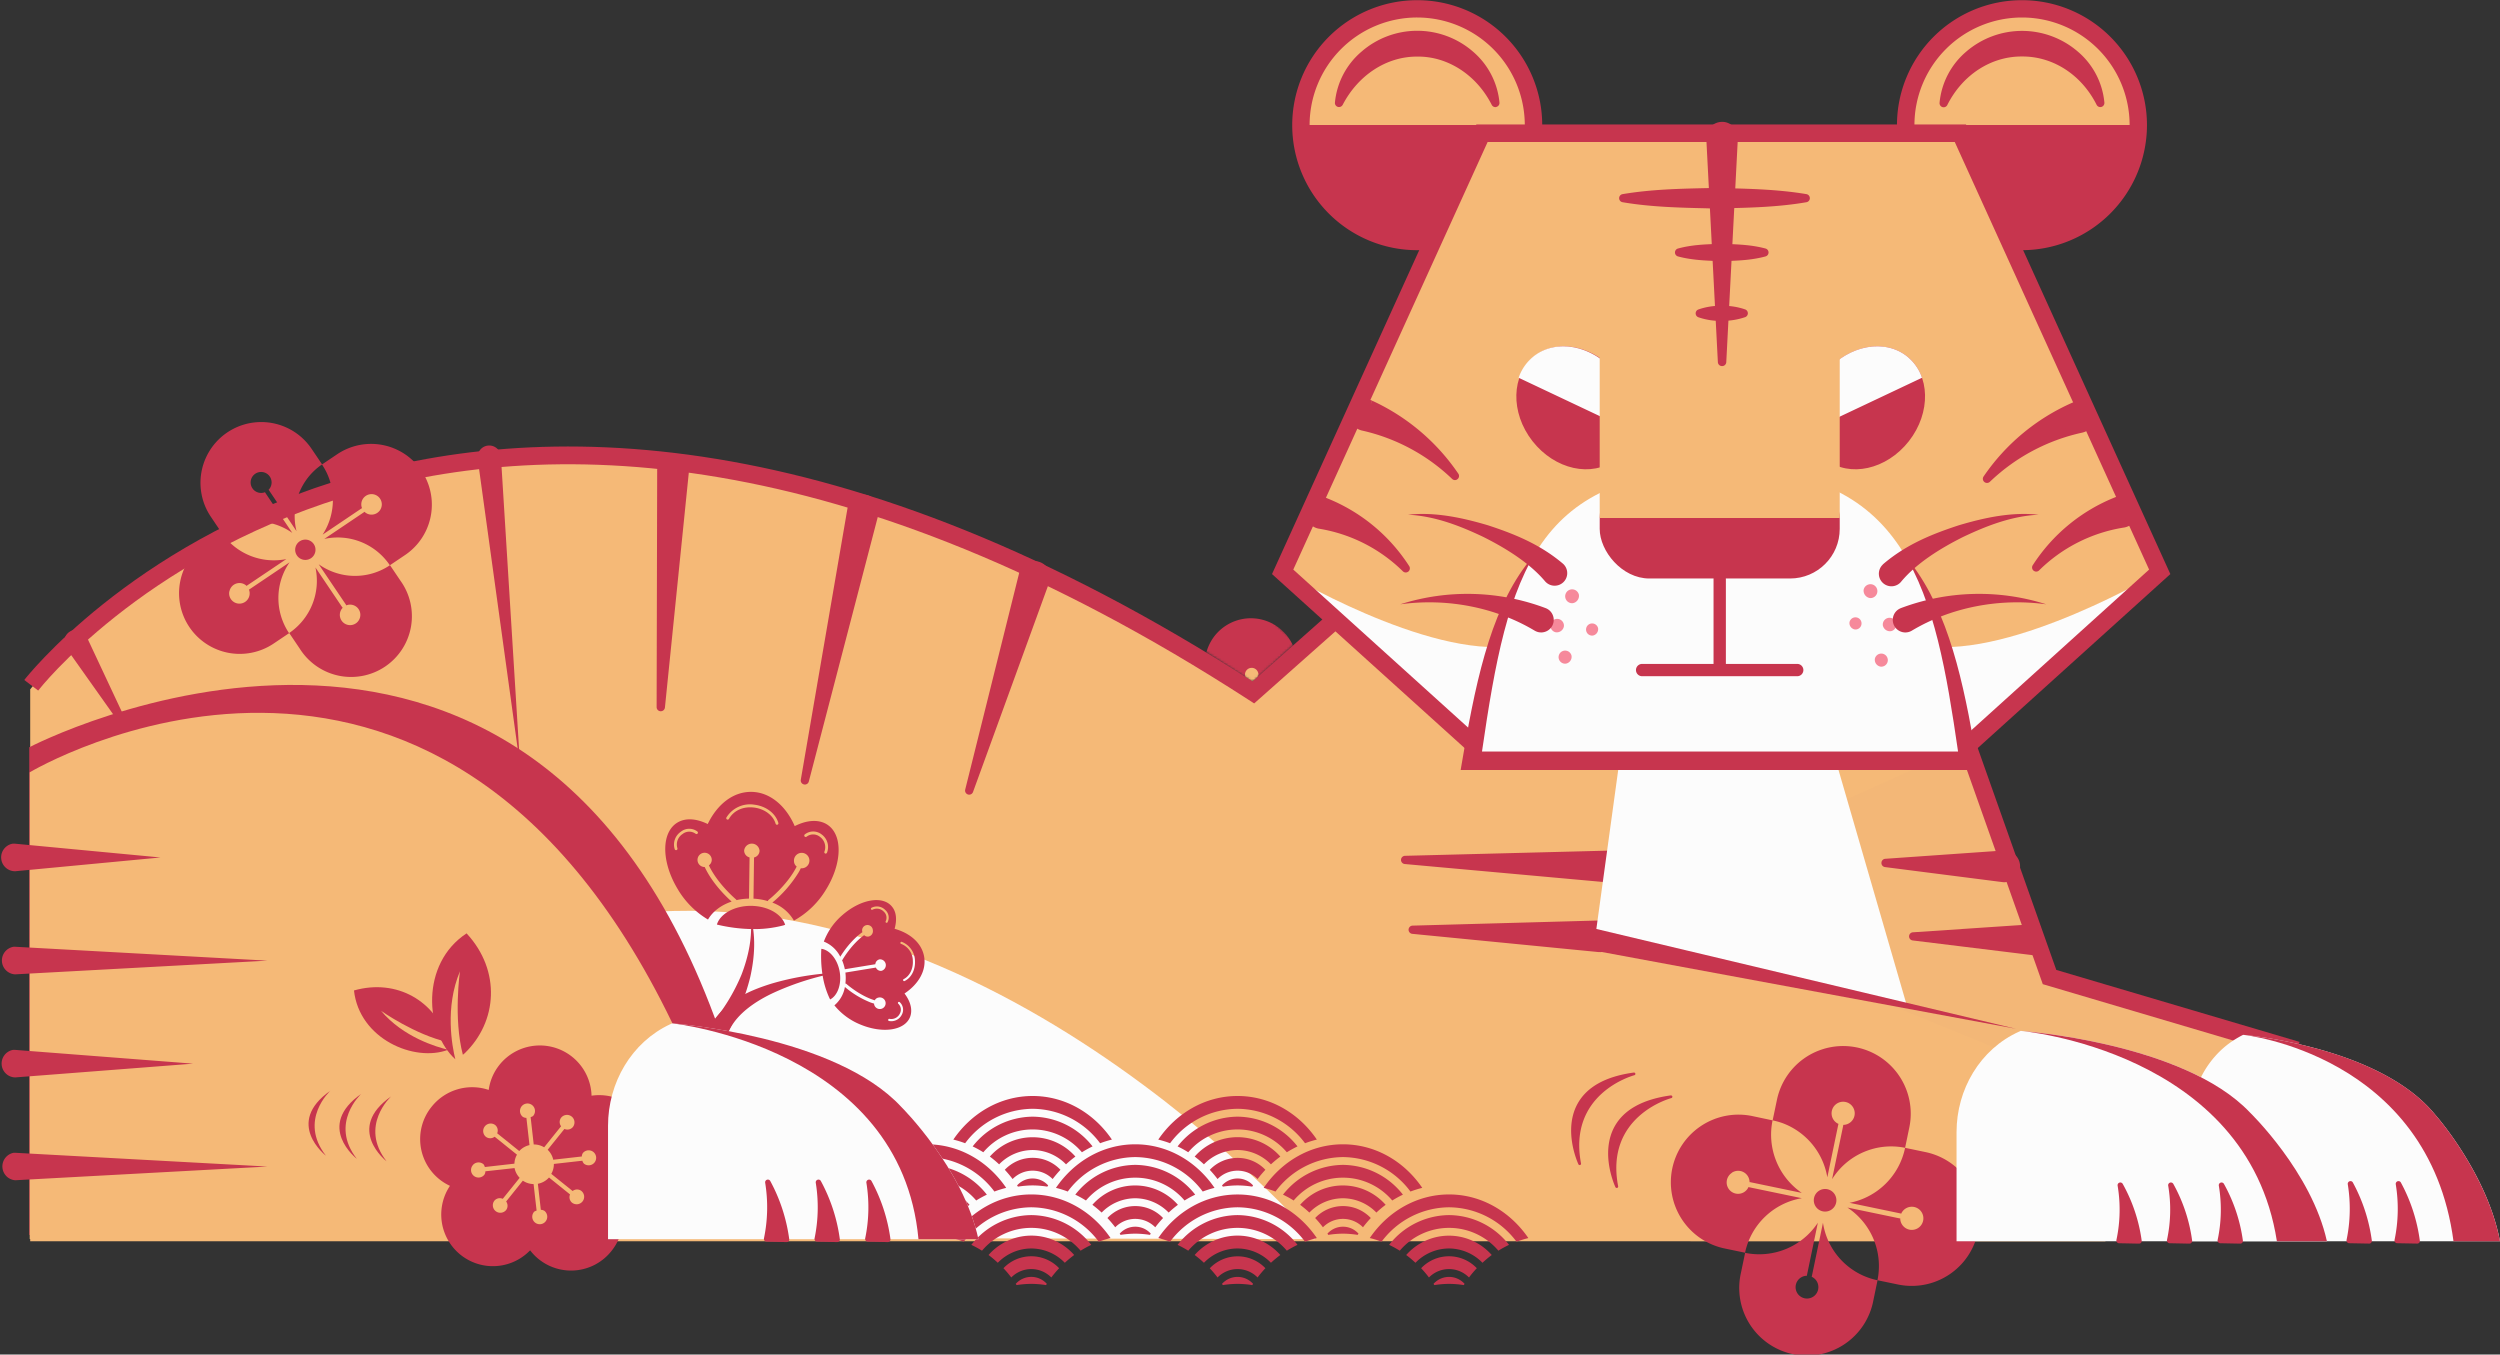 <svg xmlns="http://www.w3.org/2000/svg" xmlns:xlink="http://www.w3.org/1999/xlink" width="1080" height="585.17" viewBox="0 0 1080 585.17"><rect x="0" y="0" width="1080" height="585.17" fill="#333333" stroke="none"/><defs><filter id="luminosity-noclip" x="452.26" y="249.67" width="133.73" height="125.4" filterUnits="userSpaceOnUse" color-interpolation-filters="sRGB"><feFlood flood-color="#fff" result="bg"/><feBlend in="SourceGraphic" in2="bg"/></filter><mask id="mask" x="452.26" y="249.67" width="133.73" height="125.4" maskUnits="userSpaceOnUse"><path d="M559.72 277.64 541.12 294.51 517.7 279.47 529.45 249.67 559.72 277.64z" filter="url(#luminosity-noclip)"/></mask></defs><g id="Layer_2" data-name="Layer 2"><g id="Chinese04_530473192"><g id="Chinese04_530473192-2" data-name="Chinese04_530473192"><path d="M848.52 316.91l51.81 168.4 9.22 50.93H13.05V297.79s172.42-227.07 528 3.06l52-46.07z" fill="#f5b977"/><g mask="url(#mask)"><path d="M497.33 307.56a20 20 0 0 1 18.55-21.37 19.57 19.57.0 0 1 4.61.25A19.9 19.9.0 0 1 560 283.65a20 20 0 0 1 14.18 37.23 19.92 19.92.0 0 1-30.57 25.33 19.93 19.93.0 0 1-33.42-21.39A20 20 0 0 1 497.33 307.56z" fill="#c7354e"/><path d="M559 295.44a2.89 2.89.0 0 1-2.68 3.09 2.68 2.68.0 0 1-1.22-.41l-7.47 8.69a7.46 7.46.0 0 1 1.64 3.2l11-.78a2.76 2.76.0 0 1 2.42-2.31 2.89 2.89.0 1 1 .41 5.76 2.74 2.74.0 0 1-2.66-1.81l-10.89.77a7.62 7.62.0 0 1-1.33 4.37l8 6.87a2.59 2.59.0 0 1 1.3-.65 2.89 2.89.0 1 1-2.68 3.08 2.53 2.53.0 0 1 .38-1.12l-8-6.9a7.51 7.51.0 0 1-3.68 1.92l.73 10.39a2.76 2.76.0 0 1 2.24 2.4 2.89 2.89.0 0 1-5.77.41 2.74 2.74.0 0 1 1.89-2.69l-.72-10.29a7.49 7.49.0 0 1-4.18-1.3l-7.22 8.41a2.69 2.69.0 0 1 .6 1.22 2.89 2.89.0 1 1-3.08-2.68 2.68 2.68.0 0 1 1.22.41l7.2-8.38a7.66 7.66.0 0 1-1.87-3.48l-10.52.74a2.76 2.76.0 0 1-2.42 2.32 2.89 2.89.0 0 1-.41-5.77 2.74 2.74.0 0 1 2.66 1.82l10.38-.74a7.62 7.62.0 0 1 1.5-4.69l-7.66-6.58a2.76 2.76.0 0 1-1.3.65 2.89 2.89.0 1 1 2.68-3.09 2.71 2.71.0 0 1-.38 1.13l7.79 6.69a7.59 7.59.0 0 1 3.92-1.86L540.09 294a2.74 2.74.0 0 1-2.24-2.4 2.89 2.89.0 0 1 5.77-.4 2.76 2.76.0 0 1-1.89 2.69l.73 10.35a7.53 7.53.0 0 1 4 1.43l7.4-8.61a2.58 2.58.0 0 1-.61-1.21 2.89 2.89.0 1 1 5.76-.41z" fill="#f5b977"/><path d="M467 338.23c15 1.5 28.51-5.64 32.95-8.31-6.67 14.34-31.16 23.78-47.64 10.19 9.82-17.08 29.09-21.42 44.35-12.95.19.1.47.28.78.49C485 335.36 467 338.23 467 338.23z" fill="#c7354e"/><path d="M490.48 362.78c7.19-11.16 7-24.57 6.7-29.14 8.56 11 6.14 33.95-11.11 41.42-9.46-14.55-5.14-31.4 7.62-40 .13-.09.47-.25.7-.38C495.46 347.49 490.48 362.78 490.48 362.78z" fill="#c7354e"/></g><path d="M848.05 318.88 594.41 257.21 541.8 303.88l-2.41-1.56c-348.3-225.47-521.2-6.21-522.9-4l-6-4.57c1.74-2.29 177.83-226.2 530.61.62l51.27-45.48 1.93.46 255.56 62.13z" fill="#c7354e"/><path d="M849.9 321.84l35.5 100.25 106.86 30.66s68.86 20.49 85 81.19l-138.1-1.27V484.16L814 433.15 793 347.45z" fill="#f3b777"/><path d="M991.25 457.36 882.48 425.16 846.34 323.1 853.47 320.58 888.32 419.01 993.41 450.1 991.25 457.36z" fill="#c7354e"/><path d="M1080 536.23H945.85V486.72c0-14.75 6.66-29.23 19-37.27a46 46 0 0 1 4.17-2.4s59 4.88 83.07 34.61C1052.13 481.66 1074.47 506.92 1080 536.23z" fill="#fcfcfc"/><path d="M1059.91 536.23H1080c-5.53-29.31-27.87-54.57-27.87-54.57-24-29.73-83.07-34.61-83.07-34.61S1049.22 455.38 1059.91 536.23z" fill="#c7354e"/><path d="M1035.58 535.89a67.16 67.16.0 0 0 .53-24.48 71.54 71.54.0 0 1 8.05 24.64z" fill="#c7354e"/><path d="M1044.16 537.23h0l-8.57-.16a1.14 1.14.0 0 1-.9-.44 1.2 1.2.0 0 1-.24-1 65.7 65.7.0 0 0 .52-24 1.2 1.2.0 0 1 .78-1.32 1.17 1.17.0 0 1 1.43.55 72.77 72.77.0 0 1 8.18 25.05 1.17 1.17.0 0 1-.29 1A1.2 1.2.0 0 1 1044.16 537.23zm-7.14-2.5 5.76.11a72.43 72.43.0 0 0-4.72-16.7A69.09 69.09.0 0 1 1037 534.73z" fill="#c7354e"/><path d="M1014.86 535.89a67.16 67.16.0 0 0 .53-24.48 71.52 71.52.0 0 1 8 24.64z" fill="#c7354e"/><path d="M1023.43 537.23h0l-8.58-.16a1.14 1.14.0 0 1-.9-.44 1.2 1.2.0 0 1-.23-1 65.92 65.92.0 0 0 .52-24 1.18 1.18.0 0 1 .78-1.32 1.16 1.16.0 0 1 1.42.54 72.91 72.91.0 0 1 8.19 25.06 1.18 1.18.0 0 1-1.18 1.34zm-7.14-2.5 5.77.11a71.81 71.81.0 0 0-4.73-16.7A68.58 68.58.0 0 1 1016.29 534.73z" fill="#c7354e"/><path d="M865.32 379.31l-50.79-6.5 51.08-3.58a5.07 5.07.0 0 1 .71 10.11A4.76 4.76.0 0 1 865.32 379.31z" fill="#c7354e"/><path d="M866.05 381.13a9.12 9.12.0 0 1-.92-.05h0l-50.8-6.5a1.76 1.76.0 0 1-1.55-1.8A1.78 1.78.0 0 1 814.4 371l51.08-3.58a6.85 6.85.0 0 1 1 13.66zm-.51-3.57h.66a3.3 3.3.0 0 0 1.93-5.78 3.36 3.36.0 0 0-2.39-.8l-33.18 2.33z" fill="#c7354e"/><path d="M693.87 379.31 607 371.45l87.2-2.22a5.05 5.05.0 1 1 .25 10.1A3.75 3.75.0 0 1 693.87 379.31z" fill="#c7354e"/><path d="M694.45 381.12a6 6 0 0 1-.76.0l-86.85-7.86a1.78 1.78.0 0 1 .11-3.55l87.2-2.22a6.84 6.84.0 0 1 .35 13.67zm-56.75-8.68 56.33 5.1h.28a3.44 3.44.0 0 0 2.39-1 3.25 3.25.0 0 0 .9-2.34 3.29 3.29.0 0 0-3.28-3.2h-.08z" fill="#c7354e"/><path d="M879.53 411 826.54 404.5 879.81 400.92 879.53 411z" fill="#c7354e"/><path d="M879.53 412.78h-.21l-53-6.5a1.77 1.77.0 0 1 .09-3.53l53.27-3.58a1.9 1.9.0 0 1 1.35.48 1.8 1.8.0 0 1 .55 1.33L881.31 411a1.76 1.76.0 0 1-.62 1.3A1.71 1.71.0 0 1 879.53 412.78zM845.33 405l32.48 4 .18-6.18z" fill="#c7354e"/><path d="M690.59 409.47l-80.31-7.86 80.66-2.22a5.05 5.05.0 1 1 .28 10.1A4.42 4.42.0 0 1 690.59 409.47z" fill="#c7354e"/><path d="M691.27 411.28h-.78-.07l-80.32-7.86a1.78 1.78.0 0 1 .13-3.55l80.67-2.22a7.51 7.51.0 0 1 4.88 1.87 6.84 6.84.0 0 1-4.51 11.8zm-.55-3.58h.5a3.27 3.27.0 0 0 3.14-3.36 3.22 3.22.0 0 0-1-2.29 2.63 2.63.0 0 0-2.34-.89l-52.32 1.43z" fill="#c7354e"/><path d="M792.97 328.26 824.01 435.28 688.67 408.26l12.25-89.12L792.97 328.26z" fill="#fcfcfc"/><path d="M722.42 504.8a29.21 29.21.0 0 0 22.66 34.55l8.82 1.83L752.06 550a29.22 29.22.0 1 0 57.21 11.89l1.83-8.82 8.82 1.83a29.21 29.21.0 1 0 11.89-57.2L823 495.86l1.83-8.82a29.21 29.21.0 0 0-57.2-11.88L765.78 484 757 482.14A29.22 29.22.0 0 0 722.42 504.8zm25.76 1.8a4.92 4.92.0 0 1 7.63 4.11 1 1 0 0 1 .34.0l22.22 4.62A30.48 30.48.0 0 1 765.75 484a31.15 31.15.0 0 1 4.12 1.13A30.3 30.3.0 0 1 789.4 508.6l4.73-22.75a.79.79.0 0 1 .13-.31 5 5 0 1 1 2 .41 1.29 1.29.0 0 1 0 .34l-4.81 23.13A30.08 30.08.0 0 1 823 495.86 30.44 30.44.0 0 1 799 519.62l22 4.58a.85.85.0 0 1 .31.13 5 5 0 1 1-.41 2 1.29 1.29.0 0 1-.34.0l-22.5-4.68a30.25 30.25.0 0 1 13 31.42 30 30 0 0 1-23.54-24.84l-4.78 23a1.13 1.13.0 0 1-.13.32 4.92 4.92.0 1 1-4.68.38 4.91 4.91.0 0 1 2.69-.8.78.78.0 0 1 0-.34l4.69-22.57a30.33 30.33.0 0 1-31.46 13 30.24 30.24.0 0 1 24.55-23.6l-22.71-4.72a1.13 1.13.0 0 1-.32-.13 4.93 4.93.0 1 1-7.21-6.1z" fill="#c7354e"/><path d="M793.22 519.52a4.88 4.88.0 1 0-5.77 3.78A4.88 4.88.0 0 0 793.22 519.52z" fill="#c7354e"/><path d="M721.88 473.8s-29.33 7.92-23.48 38.8C698.4 512.6 682.8 479.14 721.88 473.8z" fill="#c7354e"/><path d="M698.4 513.19a.61.61.0 0 1-.54-.34c-.27-.6-6.67-14.61-.4-26.12 4-7.31 12.18-11.85 24.34-13.52a.65.65.0 0 1 .66.48.58.58.0 0 1-.42.68c-1.18.32-28.74 8.15-23 38.11a.61.61.0 0 1-.41.69zm17.81-37.72c-8.62 2.1-14.57 6.07-17.7 11.82-3.66 6.7-2.72 14.51-1.41 19.61C696.09 488.33 708.64 479.24 716.21 475.47z" fill="#c7354e"/><path d="M705.9 463.93s-29.33 7.92-23.48 38.79C682.42 502.72 666.82 469.26 705.9 463.93z" fill="#c7354e"/><path d="M682.42 503.31a.59.59.0 0 1-.54-.33c-.27-.6-6.68-14.62-.4-26.12 4-7.31 12.17-11.86 24.34-13.52a.62.62.0 0 1 .66.47.58.58.0 0 1-.42.68c-1.18.33-28.74 8.16-23.06 38.12a.58.58.0 0 1-.4.68zm17.81-37.72c-8.62 2.11-14.57 6.07-17.71 11.82-3.66 6.71-2.71 14.51-1.4 19.61C680.11 478.45 692.67 469.36 700.23 465.59z" fill="#c7354e"/><path d="M1005.23 536.24h-160V489.06c0-18.42 10.16-35.81 27-43.39l.73-.33s70.42 5 99.07 35.28C972 480.62 998.64 506.36 1005.23 536.24z" fill="#fcfcfc"/><path d="M983.62 536.24h21.61C998.64 506.36 972 480.62 972 480.62c-28.65-30.3-99.07-35.28-99.07-35.28S970.87 453.84 983.62 536.24z" fill="#c7354e"/><path d="M959.14 535.9a63.82 63.82.0 0 0 .53-23.86 68.2 68.2.0 0 1 8.05 24z" fill="#c7354e"/><path d="M967.72 537.25h0l-8.57-.17a1.14 1.14.0 0 1-.9-.44 1.15 1.15.0 0 1-.23-1 62.63 62.63.0 0 0 .51-23.43 1.18 1.18.0 0 1 .77-1.31 1.2 1.2.0 0 1 1.43.52 69.86 69.86.0 0 1 8.19 24.47 1.17 1.17.0 0 1-.29 1A1.15 1.15.0 0 1 967.72 537.25zm-7.14-2.5 5.75.11a68 68 0 0 0-4.72-16.27A65.1 65.1.0 0 1 960.58 534.75z" fill="#c7354e"/><path d="M937.28 535.9A63.61 63.61.0 0 0 937.8 512a68 68 0 0 1 8.05 24z" fill="#c7354e"/><path d="M945.85 537.25h0l-8.57-.17a1.15 1.15.0 0 1-.91-.44 1.22 1.22.0 0 1-.23-1 62.43 62.43.0 0 0 .52-23.43 1.18 1.18.0 0 1 .77-1.31 1.21 1.21.0 0 1 1.43.52A69.51 69.51.0 0 1 947 535.91a1.18 1.18.0 0 1-1.17 1.34zm-7.13-2.5 5.75.11a68.5 68.5.0 0 0-4.72-16.27A65.06 65.06.0 0 1 938.72 534.75z" fill="#c7354e"/><path d="M915.41 535.9a63.82 63.82.0 0 0 .53-23.86 68.2 68.2.0 0 1 8 24z" fill="#c7354e"/><path d="M924 537.25h0l-8.57-.17a1.14 1.14.0 0 1-.9-.44 1.15 1.15.0 0 1-.23-1 62.63 62.63.0 0 0 .51-23.43 1.18 1.18.0 0 1 .77-1.31 1.2 1.2.0 0 1 1.43.52 69.66 69.66.0 0 1 8.19 24.47 1.17 1.17.0 0 1-.29 1A1.15 1.15.0 0 1 924 537.25zm-7.14-2.5 5.76.11a68.52 68.52.0 0 0-4.73-16.27A65.1 65.1.0 0 1 916.85 534.75z" fill="#c7354e"/><path d="M451.68 250.79l-33 90.73L442 247.84a5 5 0 0 1 9.8 2.44C451.79 250.45 451.73 250.62 451.68 250.79z" fill="#c7354e"/><path d="M418.69 343.3a1.88 1.88.0 0 1-.52-.08 1.78 1.78.0 0 1-1.2-2.13l23.34-93.68a6.83 6.83.0 0 1 13.25 3.3c-.07.25-.14.47-.21.68h0l-33 90.73A1.77 1.77.0 0 1 418.69 343.3zm28.22-97.52a3.11 3.11.0 0 0-1.66.48 3.19 3.19.0 0 0-1.5 2L428.62 309l21.5-59.17a3.28 3.28.0 0 0-2.4-3.93A3.16 3.16.0 0 0 446.91 245.78zm4.77 5h0z" fill="#c7354e"/><path d="M377.77 221.74 347.69 337.15l20.22-117.54a5 5 0 0 1 9.95 1.72A3 3 0 0 1 377.77 221.74z" fill="#c7354e"/><path d="M347.69 338.93a1.57 1.57.0 0 1-.37-.05 1.77 1.77.0 0 1-1.38-2l20.22-117.54a6.82 6.82.0 0 1 12.3-2.77 6.73 6.73.0 0 1 1.15 5.09c0 .05-.09.46-.12.56L349.41 337.6A1.78 1.78.0 0 1 347.69 338.93zM372.88 217.2a3.19 3.19.0 0 0-1.88.6 3.23 3.23.0 0 0-1.34 2.11l-13.1 76.18 19.49-74.8h0l1.71.46-1.66-.7a3.3 3.3.0 0 0-.55-2.46 3.25 3.25.0 0 0-2.11-1.34C373.25 217.22 373.06 217.2 372.88 217.2z" fill="#c7354e"/><path d="M295.75 204.15 285.43 305.48l.24-101.86a5.05 5.05.0 1 1 10.1.0C295.77 203.81 295.76 204 295.75 204.15z" fill="#c7354e"/><path d="M285.44 307.26h-.1a1.78 1.78.0 0 1-1.68-1.77l.24-101.86a6.83 6.83.0 1 1 13.65.0 5 5 0 0 1 0 .69l-10.3 101.33A1.8 1.8.0 0 1 285.44 307.26zm5.29-106.9a3.28 3.28.0 0 0-3.28 3.26l-.15 66L294 204h0v-.32A3.28 3.28.0 0 0 290.73 200.36z" fill="#c7354e"/><path d="M216.39 197.2l8.32 134-18.36-133a5 5 0 1 1 10-1.38C216.37 196.94 216.38 197.08 216.39 197.2z" fill="#c7354e"/><path d="M37.4 275l24.08 51.36-32.8-46.28A5.06 5.06.0 1 1 37 274.26 5.51 5.51.0 0 1 37.4 275z" fill="#c7354e"/><path d="M568.09 535.32S419 363.66 252.41 398L209.7 534.48z" fill="#fcfcfc"/><path d="M490.43 499.86a36.66 36.66.0 0 1 29.15 14.89 42.45 42.45.0 0 1 5.1-1.59c-7.75-11.39-20.2-18.82-34.25-18.82s-26.51 7.43-34.26 18.82a42.45 42.45.0 0 1 5.1 1.59A36.68 36.68.0 0 1 490.43 499.86z" fill="#c7354e"/><path d="M490.43 503.23a33.2 33.2.0 0 0-25.91 12.86 43 43 0 0 1 4.61 2.53 27.92 27.92.0 0 1 42.6.0 41.9 41.9.0 0 1 4.6-2.53A33.2 33.2.0 0 0 490.43 503.23z" fill="#c7354e"/><path d="M490.43 517.65a20.34 20.34.0 0 1 14.43 6.18 46 46 0 0 1 4-3.35 24.59 24.59.0 0 0-36.95.0 46 46 0 0 1 4 3.35A20.36 20.36.0 0 1 490.43 517.65z" fill="#c7354e"/><path d="M478.4 526.19a47.94 47.94.0 0 1 3.38 4 12.11 12.11.0 0 1 17.29.0 47.94 47.94.0 0 1 3.38-4 16.57 16.57.0 0 0-24.05.0z" fill="#c7354e"/><path d="M490.43 532.94a43.06 43.06.0 0 1 6.35.53c.11-.18.24-.35.36-.53a9 9 0 0 0-13.43.0l.37.53A43 43 0 0 1 490.43 532.94z" fill="#c7354e"/><path d="M400.42 499.86a36.69 36.69.0 0 1 29.16 14.89 41.9 41.9.0 0 1 5.1-1.59c-7.75-11.39-20.2-18.82-34.26-18.82s-26.5 7.43-34.25 18.82a42.45 42.45.0 0 1 5.1 1.59A36.66 36.66.0 0 1 400.42 499.86z" fill="#c7354e"/><path d="M400.42 503.23a33.2 33.2.0 0 0-25.9 12.86 41.9 41.9.0 0 1 4.6 2.53 27.92 27.92.0 0 1 42.6.0 43.82 43.82.0 0 1 4.6-2.53A33.18 33.18.0 0 0 400.42 503.23z" fill="#c7354e"/><path d="M400.42 517.65a20.32 20.32.0 0 1 14.43 6.18 47.65 47.65.0 0 1 4-3.35 24.59 24.59.0 0 0-36.95.0 46 46 0 0 1 4 3.35A20.34 20.34.0 0 1 400.42 517.65z" fill="#c7354e"/><path d="M388.4 526.19a46 46 0 0 1 3.37 4 12.12 12.12.0 0 1 17.3.0 47.94 47.94.0 0 1 3.38-4 16.57 16.57.0 0 0-24.05.0z" fill="#c7354e"/><path d="M400.42 532.94a43 43 0 0 1 6.35.53l.37-.53a9 9 0 0 0-13.43.0c.11.18.25.35.36.53A43 43 0 0 1 400.42 532.94z" fill="#c7354e"/><path d="M580.16 499.86a36.68 36.68.0 0 1 29.16 14.89 42.45 42.45.0 0 1 5.1-1.59c-7.75-11.39-20.2-18.82-34.26-18.82s-26.5 7.43-34.25 18.82a42.45 42.45.0 0 1 5.1 1.59A36.66 36.66.0 0 1 580.16 499.86z" fill="#c7354e"/><path d="M580.16 503.23a33.2 33.2.0 0 0-25.9 12.86 41.9 41.9.0 0 1 4.6 2.53 27.92 27.92.0 0 1 42.6.0 43.82 43.82.0 0 1 4.6-2.53A33.18 33.18.0 0 0 580.16 503.23z" fill="#c7354e"/><path d="M580.16 517.65a20.36 20.36.0 0 1 14.44 6.18 46 46 0 0 1 4-3.35 24.59 24.59.0 0 0-36.95.0 46 46 0 0 1 4 3.35A20.34 20.34.0 0 1 580.16 517.65z" fill="#c7354e"/><path d="M568.14 526.19a46 46 0 0 1 3.37 4 12.12 12.12.0 0 1 17.3.0 47.94 47.94.0 0 1 3.38-4 16.57 16.57.0 0 0-24.05.0z" fill="#c7354e"/><path d="M580.16 532.94a43 43 0 0 1 6.35.53l.37-.53a9 9 0 0 0-13.43.0c.11.18.25.35.36.53A43 43 0 0 1 580.16 532.94z" fill="#c7354e"/><path d="M534.62 479a36.67 36.67.0 0 1 29.16 14.88 44.29 44.29.0 0 1 5.1-1.58c-7.75-11.39-20.2-18.83-34.26-18.83s-26.5 7.44-34.25 18.83a44.29 44.29.0 0 1 5.1 1.58A36.65 36.65.0 0 1 534.62 479z" fill="#c7354e"/><path d="M534.62 482.4a33.22 33.22.0 0 0-25.9 12.85 43.64 43.64.0 0 1 4.6 2.53 27.94 27.94.0 0 1 42.6.0 45.72 45.72.0 0 1 4.6-2.53A33.19 33.19.0 0 0 534.62 482.4z" fill="#c7354e"/><path d="M534.62 496.81A20.29 20.29.0 0 1 549.05 503a47.77 47.77.0 0 1 4.05-3.36 24.61 24.61.0 0 0-37 0 46.11 46.11.0 0 1 4 3.36A20.3 20.3.0 0 1 534.62 496.81z" fill="#c7354e"/><path d="M522.6 505.35a49.63 49.63.0 0 1 3.38 4 12.13 12.13.0 0 1 17.29.0 49.63 49.63.0 0 1 3.38-4 16.57 16.57.0 0 0-24 0z" fill="#c7354e"/><path d="M534.62 512.1a43 43 0 0 1 6.35.53c.12-.18.25-.34.37-.52a9 9 0 0 0-13.43.0c.11.18.25.34.36.52A43 43 0 0 1 534.62 512.1z" fill="#c7354e"/><path d="M534.62 521.55a36.7 36.7.0 0 1 29.16 14.88 44.29 44.29.0 0 1 5.1-1.58c-7.75-11.39-20.2-18.83-34.26-18.83s-26.5 7.44-34.25 18.83a44.29 44.29.0 0 1 5.1 1.58A36.68 36.68.0 0 1 534.62 521.55z" fill="#c7354e"/><path d="M534.62 524.92a33.22 33.22.0 0 0-25.9 12.85 45.52 45.52.0 0 1 4.6 2.53 27.94 27.94.0 0 1 42.6.0 47.8 47.8.0 0 1 4.6-2.53A33.19 33.19.0 0 0 534.62 524.92z" fill="#c7354e"/><path d="M534.62 539.34a20.28 20.28.0 0 1 14.43 6.18 49.75 49.75.0 0 1 4.05-3.36 24.61 24.61.0 0 0-37 0 48 48 0 0 1 4 3.36A20.29 20.29.0 0 1 534.62 539.34z" fill="#c7354e"/><path d="M522.6 547.87a48.09 48.09.0 0 1 3.38 4 12.11 12.11.0 0 1 17.29.0 48.09 48.09.0 0 1 3.38-4 16.59 16.59.0 0 0-24 0z" fill="#c7354e"/><path d="M534.62 554.63a41.63 41.63.0 0 1 6.35.53l.37-.53a9 9 0 0 0-13.43.0c.11.18.25.35.36.53A41.63 41.63.0 0 1 534.62 554.63z" fill="#c7354e"/><path d="M626 521.55a36.68 36.68.0 0 1 29.15 14.88 44.29 44.29.0 0 1 5.1-1.58C652.46 523.46 640 516 626 516s-26.51 7.44-34.26 18.83a43.69 43.69.0 0 1 5.1 1.58A36.71 36.71.0 0 1 626 521.55z" fill="#c7354e"/><path d="M626 524.92a33.2 33.2.0 0 0-25.9 12.85 47.8 47.8.0 0 1 4.6 2.53 27.94 27.94.0 0 1 42.6.0 45.52 45.52.0 0 1 4.6-2.53A33.22 33.22.0 0 0 626 524.92z" fill="#c7354e"/><path d="M626 539.34a20.29 20.29.0 0 1 14.43 6.18 48 48 0 0 1 4-3.36 24.61 24.61.0 0 0-36.95.0 49.75 49.75.0 0 1 4 3.36A20.28 20.28.0 0 1 626 539.34z" fill="#c7354e"/><path d="M613.93 547.87a48.09 48.09.0 0 1 3.38 4 12.12 12.12.0 0 1 17.3.0 46.12 46.12.0 0 1 3.37-4 16.59 16.59.0 0 0-24.05.0z" fill="#c7354e"/><path d="M626 554.63a41.63 41.63.0 0 1 6.35.53c.11-.18.25-.35.36-.53a9 9 0 0 0-13.43.0l.37.53A41.63 41.63.0 0 1 626 554.63z" fill="#c7354e"/><path d="M445.52 521.55a36.68 36.68.0 0 1 29.15 14.88 44.91 44.91.0 0 1 5.1-1.58C472 523.46 459.57 516 445.52 516s-26.51 7.44-34.26 18.83a44.45 44.45.0 0 1 5.11 1.58A36.68 36.68.0 0 1 445.52 521.55z" fill="#c7354e"/><path d="M445.52 524.92a33.2 33.2.0 0 0-25.9 12.85 47.8 47.8.0 0 1 4.6 2.53 27.94 27.94.0 0 1 42.6.0 46.64 46.64.0 0 1 4.6-2.53A33.2 33.2.0 0 0 445.52 524.92z" fill="#c7354e"/><path d="M445.52 539.34A20.29 20.29.0 0 1 460 545.52a46.55 46.55.0 0 1 4.05-3.36 24.62 24.62.0 0 0-37 0 48.1 48.1.0 0 1 4 3.36A20.28 20.28.0 0 1 445.52 539.34z" fill="#c7354e"/><path d="M433.49 547.87a46.23 46.23.0 0 1 3.38 4 12.12 12.12.0 0 1 17.3.0 48 48 0 0 1 3.37-4 16.59 16.59.0 0 0-24.05.0z" fill="#c7354e"/><path d="M445.52 554.63a41.63 41.63.0 0 1 6.35.53l.37-.53a9 9 0 0 0-13.44.0l.37.53A41.63 41.63.0 0 1 445.52 554.63z" fill="#c7354e"/><path d="M446.09 479a36.67 36.67.0 0 1 29.16 14.88 44.29 44.29.0 0 1 5.1-1.58c-7.75-11.39-20.2-18.83-34.26-18.83s-26.5 7.44-34.25 18.83a44.29 44.29.0 0 1 5.1 1.58A36.65 36.65.0 0 1 446.09 479z" fill="#c7354e"/><path d="M446.09 482.4a33.2 33.2.0 0 0-25.9 12.85 43.64 43.64.0 0 1 4.6 2.53 27.94 27.94.0 0 1 42.6.0 45.72 45.72.0 0 1 4.6-2.53A33.2 33.2.0 0 0 446.09 482.4z" fill="#c7354e"/><path d="M446.09 496.81A20.29 20.29.0 0 1 460.52 503a47.77 47.77.0 0 1 4.05-3.36 24.61 24.61.0 0 0-36.95.0 46.11 46.11.0 0 1 4 3.36A20.3 20.3.0 0 1 446.09 496.81z" fill="#c7354e"/><path d="M434.07 505.35a47.54 47.54.0 0 1 3.37 4 12.14 12.14.0 0 1 17.3.0 49.63 49.63.0 0 1 3.38-4 16.57 16.57.0 0 0-24.05.0z" fill="#c7354e"/><path d="M446.09 512.1a43 43 0 0 1 6.35.53c.12-.18.25-.34.37-.52a9 9 0 0 0-13.43.0c.11.18.25.34.36.52A43 43 0 0 1 446.09 512.1z" fill="#c7354e"/><path d="M361.47 420.21a118.71 118.71.0 0 0-26.68 8.39c-8.27 3.75-16.25 9.25-19.65 16.31l-.07.15a4 4 0 0 1-7.18-3.46 4.8 4.8.0 0 1 .32-.54c6.46-9.29 16.1-13.34 25.17-16.16A120 120 0 0 1 361.47 420.21z" fill="#c7354e"/><path d="M324.1 395.38c2.53 8.55 2 17.88.0 26.73a87 87 0 0 1-10.66 25.25 4 4 0 0 1-6.8-4.13 3.75 3.75.0 0 1 .36-.5A80.94 80.94.0 0 0 320.35 421C323.41 413 325.32 404.17 324.1 395.38z" fill="#c7354e"/><path d="M358.63 431.76c3.2-1.67 5-6.54 4.13-11.87s-4.28-9.55-7.94-10a51.75 51.75.0 0 0 .55 11.48 37.15 37.15.0 0 0 3 9.91z" fill="#c7354e"/><path d="M372.5 402.51a2.32 2.32.0 1 1 4.56-.75 2.4 2.4.0 0 1-1.87 2.84 2.2 2.2.0 0 1-1.87-.61c-5.5 3.9-9.34 10.59-9.37 10.66s-.12.09-.18.14a20.32 20.32.0 0 1 1.2 3.92v0l13.17-2.16a2.31 2.31.0 0 1 1.86-2.11 2.52 2.52.0 0 1 .81 4.95 2.32 2.32.0 0 1-2.43-1.4l-13.17 2.16h0a19.73 19.73.0 0 1 0 4.73.73.73.0 0 1 .41.15c.06.05 5.81 5.17 12.29 7.11a2.18 2.18.0 0 1 1.57-1.18 2.51 2.51.0 1 1-1.87 2.84c0-.08.0-.16.0-.24-.5-.15-1-.3-1.51-.48A39.86 39.86.0 0 1 365 426.38a13.31 13.31.0 0 1-4.54 7.93 28 28 0 0 0 11.11 8.24c9.91 4.16 19.62 2.58 21.69-3.52 1-3 0-6.53-2.51-9.84 6-4 9.47-9.84 8.5-15.78s-6-10.27-12.78-12.17c1-3.65.85-7.05-1-9.41-3.9-5.12-13.61-3.51-21.67 3.59a28 28 0 0 0-7.9 11.35 13.58 13.58.0 0 1 7.1 6.54c1.09-1.77 4.61-7.14 9.53-10.59C372.56 402.65 372.52 402.59 372.5 402.51zm11.2 38a.46.46.0 0 1 .54-.37 4.1 4.1.0 0 0 4.5-2.28 3.5 3.5.0 0 0-.7-4.27.46.46.0 0 1 0-.65.45.45.0 0 1 .65.0 4.41 4.41.0 0 1 .92 5.36 5.07 5.07.0 0 1-5.49 2.78h-.08A.47.47.0 0 1 383.7 440.54zM389 407.16a.46.46.0 0 1 .59-.28 9 9 0 0 1 5.68 8.12c.23 3.9-1.52 7.35-4.46 8.8a.46.46.0 0 1-.62-.21.46.46.0 0 1 .21-.62c2.56-1.26 4.15-4.45 3.95-7.91a7.86 7.86.0 0 0-5-7.28h-.08A.47.47.0 0 1 389 407.16zm-12.49-15a5 5 0 0 1 5.92.95 4.36 4.36.0 0 1 1 5.29.46.46.0 0 1-.57.22h-.06a.46.46.0 0 1-.19-.62 3.51 3.51.0 0 0-.85-4.2 4.1 4.1.0 0 0-4.83-.81.47.47.0 0 1-.63-.17A.46.46.0 0 1 376.55 392.14z" fill="#c7354e"/><path d="M339.18 399.5c-1.45-4.58-7.41-8.07-14.59-8.17s-13.49 3.39-14.89 8.08a69.41 69.41.0 0 0 15.16 1.95 49.42 49.42.0 0 0 13.66-1.61z" fill="#c7354e"/><path d="M304.11 374.54a3.08 3.08.0 1 1 3.37-3 3 3 0 0 1-1.24 2.3c3.83 8.1 11.69 14.68 11.77 14.75a.84.84.0 0 1 .15.26 26.27 26.27.0 0 1 5.41-.65s0 0 0-.06l.24-17.73a3.08 3.08.0 0 1-2.34-2.92 3.34 3.34.0 0 1 6.66.09 3.06 3.06.0 0 1-2.39 2.85l-.23 17.74s0 0 0 .05a26.26 26.26.0 0 1 6.21 1.06 1 1 0 0 1 .29-.51c.08-.06 8.12-6.39 12.16-14.42A3 3 0 0 1 343 372a3.34 3.34.0 1 1 3.29 3.11c-.11.0-.2-.05-.31-.06-.32.63-.63 1.27-1 1.87a53 53 0 0 1-11.32 13 17.75 17.75.0 0 1 9.32 7.79 37.18 37.18.0 0 0 13.37-12.62c7.74-12 7.94-25.08.44-29.21-3.69-2-8.56-1.49-13.47 1-3.8-8.75-10.68-14.68-18.68-14.79s-14.84 5.46-18.9 13.89c-4.54-2.21-9-2.75-12.54-.94-7.61 3.92-7.76 17-.34 29.21a37.28 37.28.0 0 0 13 13c2-3.47 5.62-6.24 10.21-7.77-2.07-1.84-8.27-7.7-11.64-14.94A2.68 2.68.0 0 1 304.11 374.54zm52.39-5.81a.62.62.0 0 1-.36-.79 5.48 5.48.0 0 0-1.94-6.43 4.63 4.63.0 0 0-5.75-.06.62.62.0 0 1-.76-1 5.87 5.87.0 0 1 7.23.0 6.73 6.73.0 0 1 2.37 7.84.31.31.0 0 1-.05.1A.62.62.0 0 1 356.5 368.73zM314.05 354a.61.61.0 0 1-.23-.84 11.91 11.91.0 0 1 11.95-5.55c5.15.61 9.27 3.71 10.48 7.9a.62.62.0 0 1-.06.48.61.61.0 0 1-.36.28.61.61.0 0 1-.76-.42c-1.06-3.66-4.86-6.48-9.45-7s-8.6 1.27-10.68 4.85c0 0-.05.09-.06.09A.62.62.0 0 1 314.05 354zm-22.57 12.86a6.65 6.65.0 0 1 2.62-7.53 5.8 5.8.0 0 1 7.16-.12.62.62.0 0 1 .16.8l-.05.07a.63.63.0 0 1-.86.11 4.63 4.63.0 0 0-5.69.14 5.4 5.4.0 0 0-2.18 6.12.64.64.0 0 1-.38.79A.61.61.0 0 1 291.48 366.84z" fill="#c7354e"/><path d="M12.64 322.82s215-112.38 298 122l-10 88.66h-288z" fill="#c7354e"/><path d="M12.84 333.64S187.72 229 290.45 442v93.28H12.83z" fill="#f5b977"/><path d="M264.15 540.44a22.26 22.26.0 0 1-35.14-.3 22.31 22.31.0 0 1-34.63-27.86A22.25 22.25.0 0 1 186.55 478a22.38 22.38.0 0 1 24.57-7.15 22.17 22.17.0 0 1 4.62-10.8 22.35 22.35.0 0 1 39.81 13.29 22.34 22.34.0 0 1 11.16 43A22.38 22.38.0 0 1 264.15 540.44z" fill="#c7354e"/><path d="M204.22 503.37a3.24 3.24.0 0 1 4.55-.49c.41.32.49.82.7 1.27l12.76-1.45a8.36 8.36.0 0 1 1.1-3.88l-9.65-7.76a3.09 3.09.0 0 1-3.76.05 3.24 3.24.0 0 1 4.06-5.05 3.08 3.08.0 0 1 .8 3.52l9.54 7.67a8.49 8.49.0 0 1 4.42-2.57l-1.33-11.75a3 3 0 0 1-1.57-.46 3.24 3.24.0 1 1 4.56-.49c-.3.37-.77.44-1.17.64l1.34 11.79a8.48 8.48.0 0 1 4.5 1.23l7.32-9.1a3.06 3.06.0 0 1 0-3.67 3.24 3.24.0 1 1 5.05 4.06 3.1 3.1.0 0 1-3.61.77l-7.24 9A8.5 8.5.0 0 1 239 501l12.35-1.4a3 3 0 0 1 .43-1.46 3.24 3.24.0 1 1 .49 4.56 3 3 0 0 1-.69-1.27l-12.31 1.39a8.47 8.47.0 0 1-1.12 4.29l9.22 7.41a3.09 3.09.0 0 1 3.75-.06 3.24 3.24.0 1 1-4.06 5.05 3.07 3.07.0 0 1-.8-3.51l-9.09-7.32a8.49 8.49.0 0 1-4.81 2.71l1.28 11.25a3.08 3.08.0 0 1 1.56.46 3.24 3.24.0 1 1-4.55.49c.3-.37.76-.43 1.16-.63l-1.3-11.44a8.46 8.46.0 0 1-4.64-1.47l-7.22 9a3.09 3.09.0 0 1 0 3.68 3.24 3.24.0 0 1-5.05-4.06 3.07 3.07.0 0 1 3.59-.78l7.3-9.06a8.5 8.5.0 0 1-2.2-4.22L209.69 506a3 3 0 0 1-.42 1.46 3.24 3.24.0 1 1-5.05-4.06z" fill="#f5b977"/><path d="M198.7 419.61c-6.58 15.6-3.39 32.4-2 38-13.15-11.9-15.15-41.25 4.86-54.4 15 16.17 13.31 38.24-.81 51.79-.18.17-.46.4-.79.66C195.8 439.9 198.7 419.61 198.7 419.61z" fill="#c7354e"/><path d="M164.61 436.67c9.58 11.4 24 15.64 29 16.83-14.6 5.53-38.4-4.66-40.69-25.62 18.72-5.31 35.34 4.9 40.3 21.4.05.18.11.59.17.88C179.34 447.07 164.61 436.67 164.61 436.67z" fill="#c7354e"/><path d="M169 473.62S155 486.32 167 501.69C167 501.69 148.92 487.66 169 473.62z" fill="#c7354e"/><path d="M156.08 472.53s-13.93 12.71-1.93 28.08C154.15 500.61 136 486.58 156.08 472.53z" fill="#c7354e"/><path d="M142.73 471.19s-13.94 12.7-1.93 28.07C140.8 499.26 122.68 485.23 142.73 471.19z" fill="#c7354e"/><path d="M422.67 535.32h-160v-49c0-18.54 10.11-36.09 26.94-43.89l.74-.33s70.41 5.11 99.06 36.18C389.44 478.27 416.08 504.68 422.67 535.32z" fill="#fcfcfc"/><path d="M396.78 535.32h25.89c-6.59-30.64-33.23-57.05-33.23-57.05-28.65-31.07-99.06-36.18-99.06-36.18S389.19 452.57 396.78 535.32z" fill="#c7354e"/><path d="M374.89 535.24a67.21 67.21.0 0 0 .53-24.49 71.66 71.66.0 0 1 8.05 24.65z" fill="#c7354e"/><path d="M383.47 536.58h0l-8.57-.17a1.14 1.14.0 0 1-.9-.44 1.19 1.19.0 0 1-.24-1 65.7 65.7.0 0 0 .52-24 1.19 1.19.0 0 1 .79-1.32 1.16 1.16.0 0 1 1.42.55 73.17 73.17.0 0 1 8.18 25.06 1.18 1.18.0 0 1-1.17 1.34zm-7.14-2.51 5.76.12a72.79 72.79.0 0 0-4.72-16.71A68.55 68.55.0 0 1 376.33 534.07z" fill="#c7354e"/><path d="M353 535.24a67.21 67.21.0 0 0 .53-24.49 71.65 71.65.0 0 1 8 24.65z" fill="#c7354e"/><path d="M361.6 536.58h0l-8.57-.17a1.15 1.15.0 0 1-.91-.44 1.19 1.19.0 0 1-.23-1 66.13 66.13.0 0 0 .52-24 1.18 1.18.0 0 1 .78-1.32 1.16 1.16.0 0 1 1.42.55 73.12 73.12.0 0 1 8.19 25.06 1.2 1.2.0 0 1-.29 1A1.17 1.17.0 0 1 361.6 536.58zm-7.14-2.51 5.77.12a72.17 72.17.0 0 0-4.73-16.71A68.55 68.55.0 0 1 354.46 534.07z" fill="#c7354e"/><path d="M331.16 535.24a67.21 67.21.0 0 0 .53-24.49 71.66 71.66.0 0 1 8.05 24.65z" fill="#c7354e"/><path d="M339.74 536.58h0l-8.57-.17a1.14 1.14.0 0 1-.9-.44 1.23 1.23.0 0 1-.24-1 65.92 65.92.0 0 0 .53-24 1.18 1.18.0 0 1 2.2-.77 73.17 73.17.0 0 1 8.18 25.06 1.16 1.16.0 0 1-.29 1A1.15 1.15.0 0 1 339.74 536.58zm-7.14-2.51 5.76.12a72.79 72.79.0 0 0-4.72-16.71A68.55 68.55.0 0 1 332.6 534.07z" fill="#c7354e"/><path d="M6.54 364.48l62.8 5.95-62.8 5.95a6 6 0 0 1-1.13-11.9A7.1 7.1.0 0 1 6.54 364.48z" fill="#c7354e"/><path d="M6.54 409l109 6L6.54 420.92A6 6 0 0 1 5.89 409 4.7 4.7.0 0 1 6.54 409z" fill="#c7354e"/><path d="M6.54 498l109 5.95L6.54 509.87A6 6 0 0 1 5.89 498C6.11 498 6.33 498 6.54 498z" fill="#c7354e"/><path d="M6.54 453.55l76.89 5.95L6.54 465.45a6 6 0 0 1-.92-11.9A7.06 7.06.0 0 1 6.54 453.55z" fill="#c7354e"/><circle cx="873.49" cy="54.04" r="50.25" fill="#f5b977"/><path d="M873.49 108.08a54 54 0 1 1 54-54 54.1 54.1.0 0 1-54 54zm0-100.52A46.48 46.48.0 1 0 920 54 46.53 46.53.0 0 0 873.49 7.56z" fill="#c7354e"/><path d="M907.34 44.57c-6.94-13.83-20.17-22-33.83-21.87-13.66-.1-26.85 8.08-33.85 21.87A31.09 31.09.0 0 1 850.5 23.72a35.16 35.16.0 0 1 46 0A31 31 0 0 1 907.34 44.57z" fill="#c7354e"/><path d="M839.66 46.35a1.59 1.59.0 0 1-.48-.07 1.78 1.78.0 0 1-1.29-1.85 33 33 0 0 1 11.46-22.07 36.92 36.92.0 0 1 48.35.0 32.82 32.82.0 0 1 11.4 22 1.78 1.78.0 0 1-3.36.93c-6.47-12.91-18.7-20.89-32-20.89h-.47c-13.25.0-25.5 8-32 20.9A1.8 1.8.0 0 1 839.66 46.35zM873.5 16.92a33.3 33.3.0 0 0-21.82 8.13 29.65 29.65.0 0 0-7.37 9.47 38.55 38.55.0 0 1 29-13.6h.52a38.43 38.43.0 0 1 28.9 13.54 29.73 29.73.0 0 0-7.32-9.39A33.45 33.45.0 0 0 873.5 16.92z" fill="#c7354e"/><path d="M923.74 54a50.26 50.26.0 0 1-100.51.0z" fill="#c7354e"/><circle cx="612.24" cy="54.04" r="50.25" fill="#f5b977"/><path d="M612.24 108.08a54 54 0 1 1 54-54 54.1 54.1.0 0 1-54 54zm0-100.52A46.48 46.48.0 1 0 658.71 54 46.53 46.53.0 0 0 612.24 7.56z" fill="#c7354e"/><path d="M646.05 44.5c-7-13.73-20.15-21.89-33.76-21.8-13.6-.1-26.69 8.14-33.79 21.8a31.36 31.36.0 0 1 10.86-20.77 34.91 34.91.0 0 1 45.86.0A31.11 31.11.0 0 1 646.05 44.5z" fill="#c7354e"/><path d="M646 46.28a1.79 1.79.0 0 1-1.58-1c-6.59-13-19.11-21-32.16-20.83h-.22c-13.08.0-25.32 8-32 20.84a1.81 1.81.0 0 1-2.08.89 1.78 1.78.0 0 1-1.27-1.86 32.94 32.94.0 0 1 11.47-22 36.69 36.69.0 0 1 48.2.0 33 33 0 0 1 11.41 22 1.77 1.77.0 0 1-1.28 1.85A1.61 1.61.0 0 1 646 46.28zM612.28 16.92a33.15 33.15.0 0 0-21.74 8.14 30.38 30.38.0 0 0-7.36 9.46c7.57-8.58 18-13.6 28.87-13.6h.49a38.49 38.49.0 0 1 28.82 13.49 30.07 30.07.0 0 0-7.29-9.34A33.41 33.41.0 0 0 612.28 16.92z" fill="#c7354e"/><path d="M662.5 54A50.26 50.26.0 0 1 562 54z" fill="#c7354e"/><path d="M638.19 323 554.1 247.01 640.22 57.56H705.8 768.1 846.89L933 247.01 848.91 323H638.19z" fill="#f5b977"/><path d="M899.07 185.16a84.49 84.49.0 0 0-40.7 21.69 89.65 89.65.0 0 1 37.52-31.27h.06a5.07 5.07.0 0 1 4.14 9.26A5.55 5.55.0 0 1 899.07 185.16z" fill="#c7354e"/><path d="M858.37 208.63a1.73 1.73.0 0 1-1.15-.43 1.77 1.77.0 0 1-.32-2.35A90.68 90.68.0 0 1 895.16 174a6.85 6.85.0 1 1 5.66 12.48 8.57 8.57.0 0 1-1.39.44 83.38 83.38.0 0 0-39.83 21.24A1.82 1.82.0 0 1 858.37 208.63zM898 176.88a3.37 3.37.0 0 0-1.34.29 88.49 88.49.0 0 0-26.33 18 85.56 85.56.0 0 1 28.36-11.76h0a4.15 4.15.0 0 0 .68-.22 3.31 3.31.0 0 0-1.38-6.32z" fill="#c7354e"/><path d="M917.26 226.15a68.75 68.75.0 0 0-37.62 19 73.84 73.84.0 0 1 34.88-28.7h.08a5.08 5.08.0 1 1 3.78 9.43A5.66 5.66.0 0 1 917.26 226.15z" fill="#c7354e"/><path d="M879.63 246.93a1.8 1.8.0 0 1-1.11-.4 1.78 1.78.0 0 1-.39-2.33 75.77 75.77.0 0 1 35.73-29.42 6.85 6.85.0 0 1 9 3.79 6.76 6.76.0 0 1-.05 5.24 6.84 6.84.0 0 1-5.27 4.09h0a67.06 67.06.0 0 0-36.65 18.51A1.78 1.78.0 0 1 879.63 246.93zm36.87-29.11a3.48 3.48.0 0 0-1.23.23 73.77 73.77.0 0 0-24.56 16.12A70.12 70.12.0 0 1 917 224.39a2.69 2.69.0 0 0 .7-.2 3.29 3.29.0 0 0 .1-6.1A3.11 3.11.0 0 0 916.5 217.82zm.76 8.33h0z" fill="#c7354e"/><path d="M592.09 174.71a89.63 89.63.0 0 1 36.46 30.91 84.57 84.57.0 0 0-39.76-21.38 5.08 5.08.0 0 1 2.21-9.91 5.71 5.71.0 0 1 1 .34z" fill="#c7354e"/><path d="M628.55 207.4a1.76 1.76.0 0 1-1.23-.5A82.23 82.23.0 0 0 588.4 186a6.83 6.83.0 0 1-5.2-8.16 6.91 6.91.0 0 1 8.18-5.22 6.81 6.81.0 0 1 1.38.48l-.67 1.64.75-1.61A91 91 0 0 1 630 204.63a1.75 1.75.0 0 1-.33 2.34A1.73 1.73.0 0 1 628.55 207.4zM589.9 176a3.32 3.32.0 0 0-3.23 2.6 3.29 3.29.0 0 0 2.5 3.92A85.22 85.22.0 0 1 616.71 194a88.62 88.62.0 0 0-25.35-17.7h-.05a3.58 3.58.0 0 0-.71-.25A3.34 3.34.0 0 0 589.9 176z" fill="#c7354e"/><path d="M572.68 216.91a73.84 73.84.0 0 1 34.6 28.62 68.81 68.81.0 0 0-37.37-18.92 5.09 5.09.0 1 1 2.67-9.74z" fill="#c7354e"/><path d="M607.28 247.31a1.76 1.76.0 0 1-1.25-.52 67 67 0 0 0-36.39-18.42 6.87 6.87.0 0 1 2.11-13.57 7.52 7.52.0 0 1 1.49.41l.11.06a75.68 75.68.0 0 1 35.44 29.31 1.79 1.79.0 0 1-.39 2.34A1.86 1.86.0 0 1 607.28 247.31zm-36.58-29a3.31 3.31.0 0 0-.52 6.57 70.08 70.08.0 0 1 26.1 9.77A73.48 73.48.0 0 0 572 218.55v0l-.1-.05a3.25 3.25.0 0 0-.65-.16A2.92 2.92.0 0 0 570.7 218.28z" fill="#c7354e"/><path d="M788.8 198.5c10.16 7.94 26.21 4.4 35.85-7.93s9.24-28.76-.92-36.71-26.21-4.39-35.85 7.93S778.64 190.55 788.8 198.5z" fill="#c7354e"/><path d="M830.31 163.19a20.1 20.1.0 0 0-6.58-9.33c-10.15-7.94-26.21-4.39-35.85 7.93-5.94 7.59-8.07 16.75-6.45 24.51z" fill="#fcfcfc"/><path d="M697.88 198.5c-10.15 7.94-26.2 4.4-35.85-7.93s-9.23-28.76.92-36.71 26.21-4.39 35.85 7.93S708 190.55 697.88 198.5z" fill="#c7354e"/><path d="M656.05 163.19a20.1 20.1.0 0 1 6.58-9.33c10.16-7.94 26.21-4.39 35.85 7.93 5.95 7.59 8.07 16.75 6.45 24.51z" fill="#fcfcfc"/><path d="M933 247s-63.32 37.58-101.08 32l17 44z" fill="#fcfcfc"/><path d="M554 246.94S616.37 284.59 654.13 279l-17 44z" fill="#fcfcfc"/><path d="M631 332.65c12.26-73.28 24.68-122 114.82-122 86.16.0 98.08 57.45 108.88 122z" fill="#c7354e"/><path d="M850.37 326.78H636.73L549.51 248 637.78 53.78H849.32L937.59 248zm-210.73-7.57H847.46l80.95-73.15L844.46 61.35H642.65L558.7 246.06z" fill="#c7354e"/><path d="M640.22 324.67c11.27-77.72 22.69-122 105.56-122 79.21.0 90.17 53.55 100.1 122z" fill="#fcfcfc"/><path d="M742.91 290.7a2.66 2.66.0 0 1-2.66-2.66v-38a2.67 2.67.0 0 1 5.33.0v38A2.67 2.67.0 0 1 742.91 290.7z" fill="#c7354e"/><path d="M776.4 292.13h-67a2.66 2.66.0 1 1 0-5.32h67a2.66 2.66.0 0 1 0 5.32z" fill="#c7354e"/><rect x="691.07" y="202.53" width="103.69" height="47.38" rx="21.44" fill="#c7354e"/><path d="M691.07 150.26h103.69v73.52H691.07z" fill="#f5b977"/><path d="M807.84 258.37a3 3 0 1 0-2.74-3.63A3.24 3.24.0 0 0 807.84 258.37z" fill="#f6899b"/><path d="M817 272.65a2.93 2.93.0 1 0-3.62-2.53A3.13 3.13.0 0 0 817 272.65z" fill="#f6899b"/><path d="M801.37 271.94a2.63 2.63.0 1 0-2.39-3.15A2.81 2.81.0 0 0 801.37 271.94z" fill="#f6899b"/><path d="M812.51 288a2.83 2.83.0 1 0-2.57-3.4A3 3 0 0 0 812.51 288z" fill="#f6899b"/><path d="M679.36 260.59A3 3 0 1 1 682.1 257 3.24 3.24.0 0 1 679.36 260.59z" fill="#f6899b"/><path d="M672 273.13a2.93 2.93.0 1 1 3.61-2.54A3.13 3.13.0 0 1 672 273.13z" fill="#f6899b"/><path d="M688 274.58a2.63 2.63.0 1 1 2.38-3.16A2.81 2.81.0 0 1 688 274.58z" fill="#f6899b"/><path d="M676.34 286.71a2.83 2.83.0 1 1 2.57-3.4A3 3 0 0 1 676.34 286.71z" fill="#f6899b"/><path d="M880.68 222.36c-11.57.55-22.42 4.76-32.6 9.6-10 5-20 11.3-26.51 19l-.13.15a5.43 5.43.0 1 1-8.28-7 5.53 5.53.0 0 1 .64-.64c10-8.43 21.06-12.82 32.29-16.51C857.32 223.6 869.1 221.09 880.68 222.36z" fill="#c7354e"/><path d="M884 261.07c-20.5-2.84-41.45 1.42-58.1 11.38a5.43 5.43.0 1 1-5.58-9.32 6.49 6.49.0 0 1 .88-.43A95.72 95.72.0 0 1 884 261.07z" fill="#c7354e"/><path d="M608.23 222.36c11.58-1.27 23.36 1.24 34.59 4.57 11.23 3.69 22.28 8.08 32.29 16.51a5.43 5.43.0 0 1-7 8.31 5.89 5.89.0 0 1-.62-.6l-.15-.18c-6.56-7.71-16.52-14-26.51-19C630.65 227.12 619.8 222.91 608.23 222.36z" fill="#c7354e"/><path d="M604.89 261.07a95.72 95.72.0 0 1 62.8 1.63 5.43 5.43.0 0 1-3.82 10.17 7.1 7.1.0 0 1-.88-.42C646.34 262.49 625.39 258.23 604.89 261.07z" fill="#c7354e"/><path d="M748.94 59.74l-5.05 96.63-5-96.63a5.05 5.05.0 0 1 10.09-.53A4.68 4.68.0 0 1 748.94 59.74z" fill="#c7354e"/><path d="M743.89 158.15a1.78 1.78.0 0 1-1.77-1.69l-5-96.63a6.83 6.83.0 0 1 6.45-7.17 6.62 6.62.0 0 1 4.93 1.74 6.79 6.79.0 0 1 2.25 4.72q0 .36.0.72l-5 96.62A1.78 1.78.0 0 1 743.89 158.15zm0-101.95h-.17a3.28 3.28.0 0 0-3.1 3.45l3.26 62.63 3.27-62.63v-.33A3.31 3.31.0 0 0 746.08 57 3.26 3.26.0 0 0 743.9 56.2z" fill="#c7354e"/><path d="M780.12 85.66c-13.15 2.2-26.3 2.35-39.45 2.66-13.14-.31-26.29-.44-39.44-2.66 13.15-2.22 26.3-2.35 39.44-2.66C753.82 83.31 767 83.46 780.12 85.66z" fill="#c7354e"/><path d="M740.72 90.11 737.6 90c-12-.28-24.4-.56-36.66-2.64a1.77 1.77.0 0 1 0-3.49c12.25-2.07 24.65-2.35 36.65-2.61l3-.09 3.34.09c11.92.27 24.26.56 36.44 2.6a1.78 1.78.0 0 1 1.48 1.76 1.76 1.76.0 0 1-1.48 1.74C768.22 89.46 755.88 89.75 744 90zm-24-4.45c7 .5 14.07.67 21 .82l3 .07 3.16-.07c6.8-.17 13.72-.33 20.65-.82-6.92-.49-13.84-.65-20.64-.81l-3.25-.07-3 .07C730.77 85 723.74 85.16 716.71 85.66z" fill="#c7354e"/><path d="M762.23 109c-6.14 1.67-12.29 1.78-18.43 2-6.14-.24-12.29-.34-18.43-2 6.14-1.68 12.29-1.78 18.43-2C749.94 107.23 756.09 107.34 762.23 109z" fill="#c7354e"/><path d="M743.87 112.78h-1.51c-5.69-.21-11.57-.42-17.46-2a1.77 1.77.0 0 1 0-3.42c5.89-1.61 11.77-1.81 17.46-2h1.37 1.42c5.72.21 11.63.41 17.55 2a1.77 1.77.0 0 1 0 3.42c-5.92 1.61-11.83 1.82-17.55 2zM738 109c1.48.08 3 .13 4.5.19l1.38.06 1.15-.06c1.53.0 3.05-.11 4.55-.19-1.5-.08-3-.14-4.55-.18l-1.29-.06-1.24.06C741 108.88 739.47 108.92 738 109z" fill="#c7354e"/><path d="M753.31 135.34c-3.17 1.24-6.34 1.33-9.51 1.51-3.17-.17-6.34-.26-9.51-1.51 3.17-1.26 6.34-1.34 9.51-1.51C747 134 750.14 134.09 753.31 135.34z" fill="#c7354e"/><path d="M743.9 138.62h-.88a28.54 28.54.0 0 1-9.39-1.59 1.79 1.79.0 0 1 0-3.31A28.71 28.71.0 0 1 743 132.1h.69.82a29.11 29.11.0 0 1 9.44 1.58 1.78 1.78.0 0 1 0 3.31 29.45 29.45.0 0 1-9.44 1.61z" fill="#c7354e"/><path d="M81.81 270.9A26.24 26.24.0 0 0 118.24 278l6.72-4.52 4.52 6.71A26.25 26.25.0 1 0 173 250.87l-4.52-6.71 6.71-4.52a26.25 26.25.0 0 0-29.33-43.54l-6.71 4.52-4.53-6.71a26.24 26.24.0 1 0-43.53 29.33L95.63 230l-6.72 4.52A26.24 26.24.0 0 0 81.81 270.9zm17.31-15.44a4.42 4.42.0 0 1 7.44-2.32.87.87.0 0 1 .21-.22l16.92-11.39A27.39 27.39.0 0 1 95.62 230a26.8 26.8.0 0 1 30.66.22L114.62 212.9a1.13 1.13.0 0 1-.12-.28 4.53 4.53.0 1 1 1.51-1 1.15 1.15.0 0 1 .22.22l11.86 17.61a27 27 0 0 1 11-28.79 27.38 27.38.0 0 1 .28 30.3l16.75-11.29a1 1 0 0 1 .29-.12 4.35 4.35.0 0 1-.25-2.51 4.43 4.43.0 1 1 3.5 5.2 4.34 4.34.0 0 1-2.23-1.17 1.15 1.15.0 0 1-.22.22l-17.12 11.53a27.15 27.15.0 0 1 28.33 11.38 27 27 0 0 1-30.75-.45l11.79 17.49a1 1 0 0 1 .12.29 4.35 4.35.0 0 1 2.51-.25 4.43 4.43.0 1 1-5.2 3.5 4.34 4.34.0 0 1 1.17-2.23 1.15 1.15.0 0 1-.22-.22l-11.57-17.18a27.25 27.25.0 0 1-11.4 28.36 27.16 27.16.0 0 1 .23-30.59l-17.29 11.64a1.13 1.13.0 0 1-.28.12 4.35 4.35.0 0 1 .24 2.51 4.43 4.43.0 0 1-8.7-1.7z" fill="#c7354e"/><path d="M135.55 235.05a4.39 4.39.0 1 0-1.19 6.09A4.39 4.39.0 0 0 135.55 235.05z" fill="#c7354e"/><path d="M688.08 410.54 870.94 444.45 689.24 401.22 688.08 410.54z" fill="#c7354e"/></g></g></g></svg>